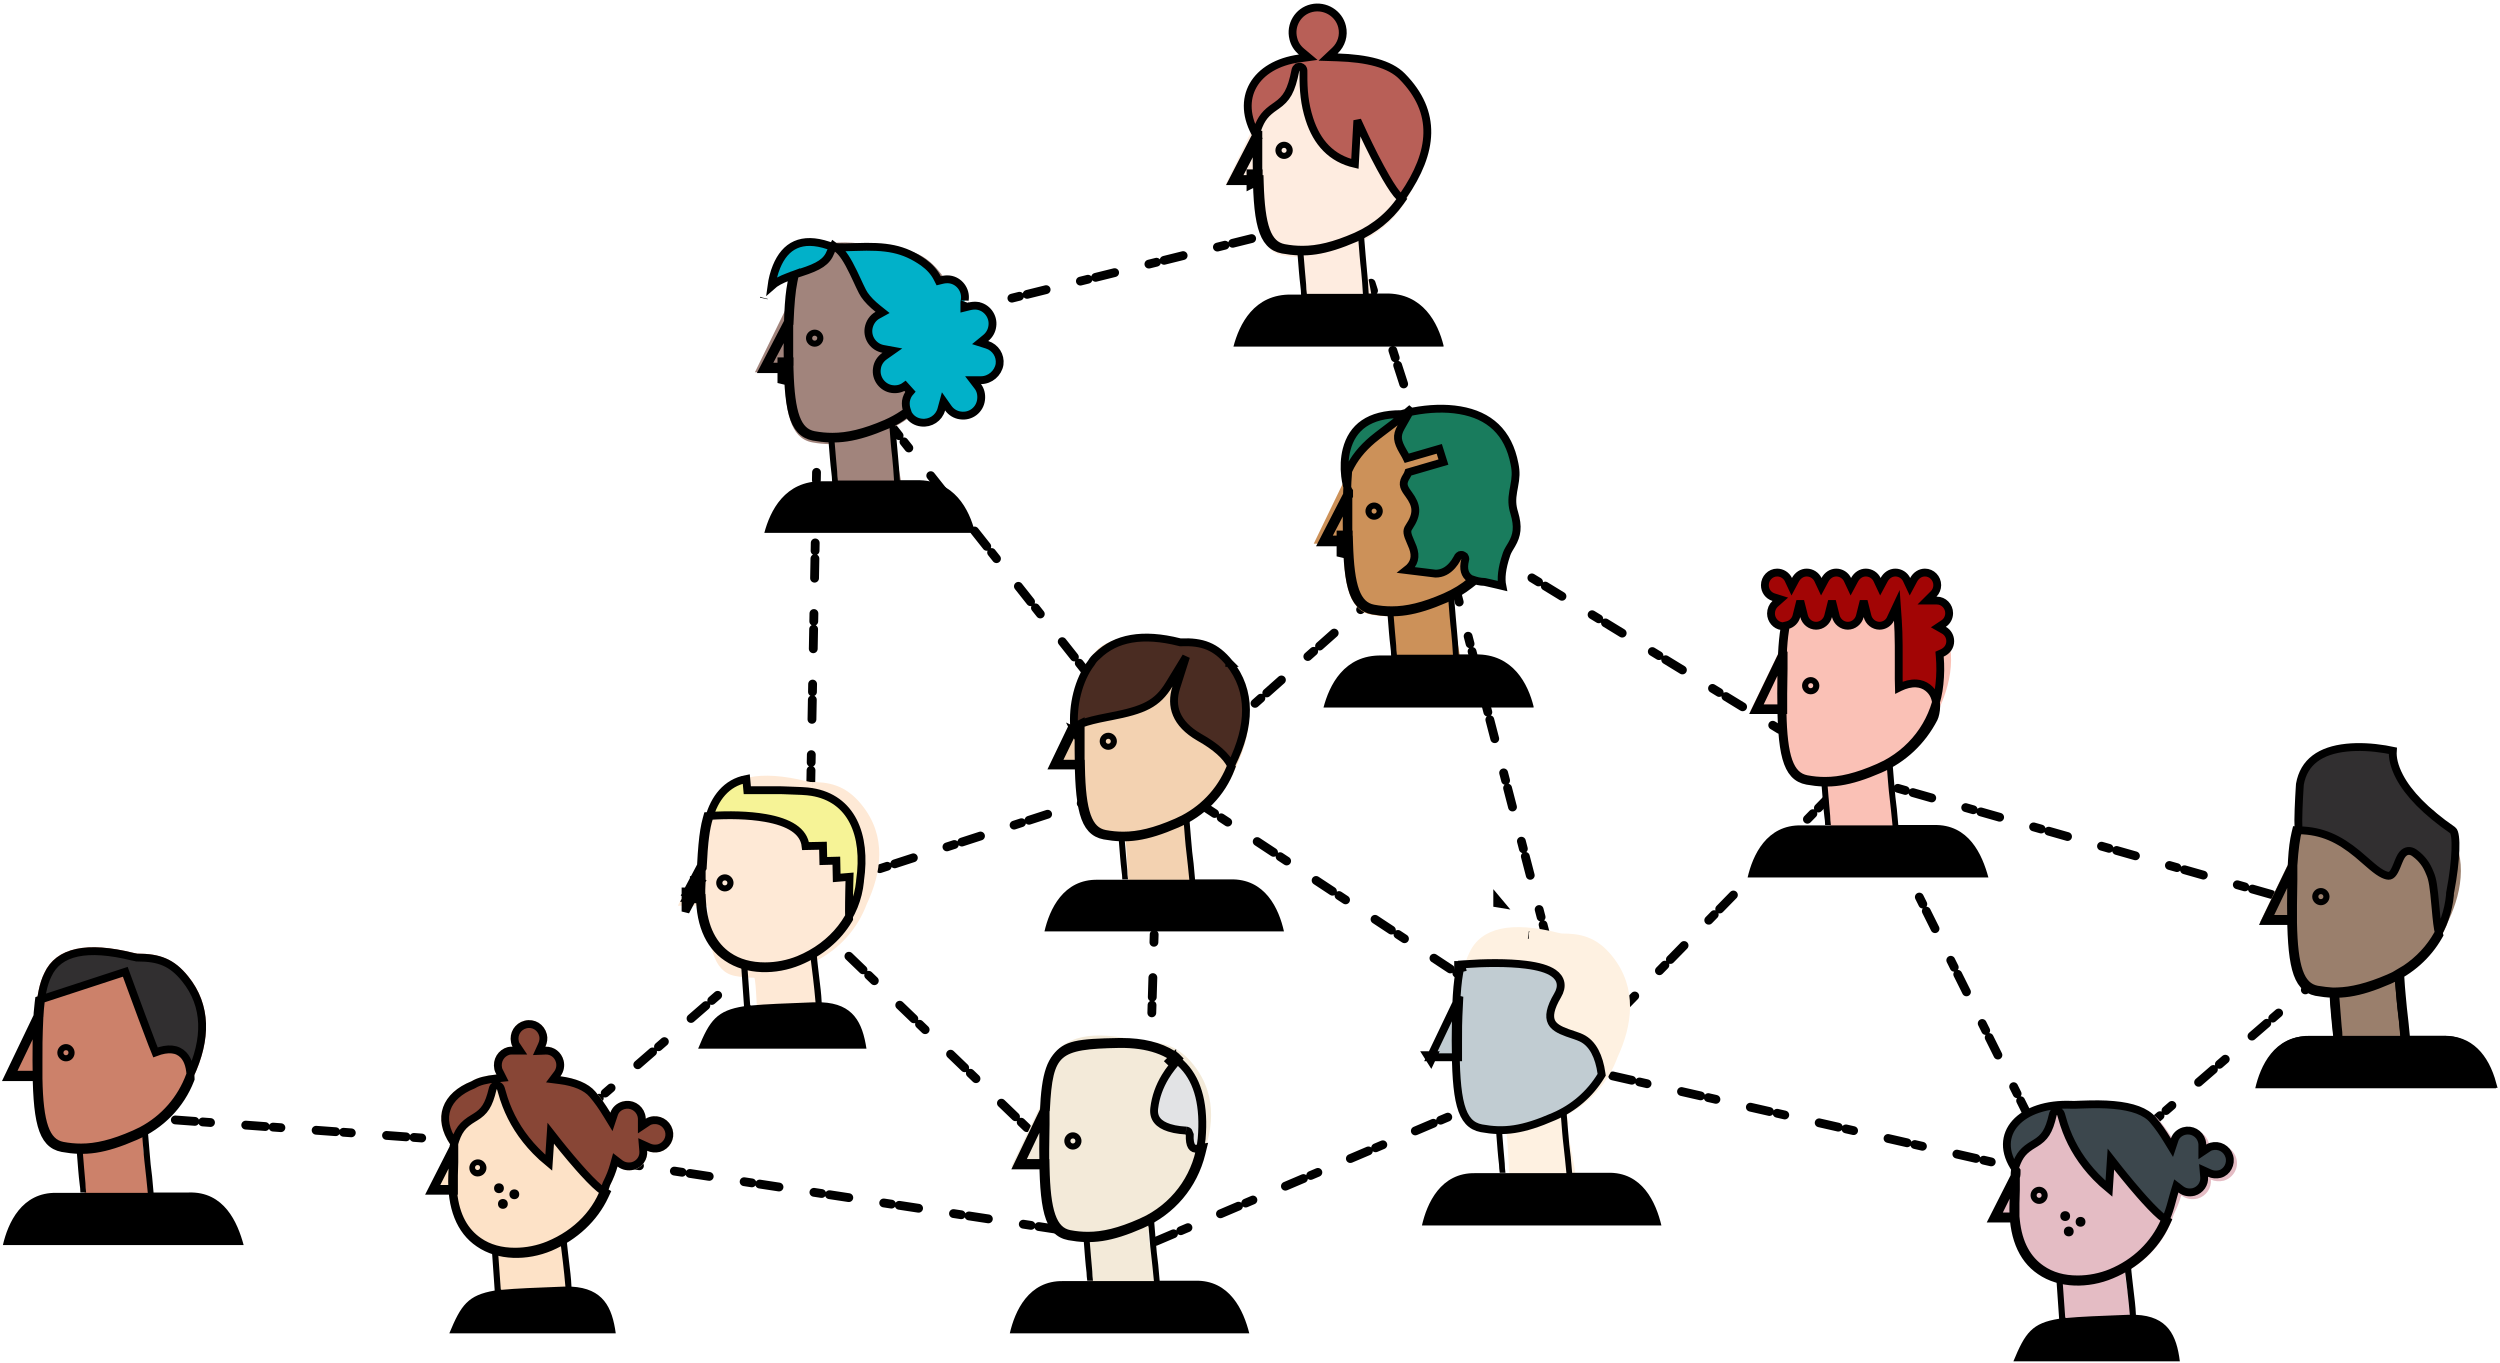 <?xml version="1.0" encoding="UTF-8"?>
<svg width="510px" height="278px" viewBox="0 0 510 278" version="1.1" xmlns="http://www.w3.org/2000/svg" xmlns:xlink="http://www.w3.org/1999/xlink">
    <!-- Generator: Sketch 52.5 (67469) - http://www.bohemiancoding.com/sketch -->
    <title>people</title>
    <desc>Created with Sketch.</desc>
    <g id="people" stroke="none" stroke-width="1" fill="none" fill-rule="evenodd">
        <g id="Group" transform="translate(25, 43)" stroke="#000000" stroke-dasharray="4,7.2,1.6,1.6" stroke-linecap="round" stroke-linejoin="bevel" stroke-width="1.8">
            <path d="M251.269,4.112 L270.833,64.692 L353.797,115.443 L460.516,145.759 L399.86,198.265 L294.952,174.43 L209.226,210.893 L139.834,144.031 L85.817,190.969 L0.61,184.724" id="edge-4"></path>
            <path d="M87.257,192.049 L208.552,210.511 L211.346,117.961 L269.24,66.563 L296.539,171.612 L215.803,118.343 L142.088,25.262 L139.991,138.914 L208.084,116.819" id="edge-3"></path>
            <path d="M142.604,27.468 L250.938,0.552" id="edge-2"></path>
            <path d="M295.628,173.34 L353.607,114.003 L396.077,199.377" id="edge-1"></path>
        </g>
        <g id="person-12" transform="translate(154, 48)">
            <path d="M37.548,7.314 C34.222,3.247 30.748,2.739 27.126,2.739 C26.904,2.666 26.609,2.666 26.387,2.594 C16.852,0.27 10.496,1.432 8.057,6.66 C7.096,8.548 6.504,11.235 6.283,15.084 L0,27.938 L6.061,27.938 C6.209,35.708 7.096,41.372 11.678,42.244 C12.861,42.461 14.117,42.607 15.596,42.607 C16.093,42.607 16.153,53.544 16.704,53.5 C18.821,53.328 26.65,56.373 30.009,52.773 C30.583,52.158 27.782,41.415 28.383,41.154 C28.9,40.936 27.865,39.339 28.383,39.121 C33.261,36.579 36.809,32.513 38.657,27.575 C41.613,21.329 42.87,13.777 37.548,7.314 Z" id="Path" fill="#A1847C"></path>
            <g id="lady-(2)" transform="translate(0.739, 0)" fill-rule="nonzero">
                <path d="M11.457,22.73 C10.496,22.73 9.683,21.931 9.683,20.987 C9.683,20.043 10.496,19.244 11.457,19.244 C12.417,19.244 13.23,20.043 13.23,20.987 C13.23,21.931 12.417,22.73 11.457,22.73 Z M11.457,20.479 C11.161,20.479 10.939,20.696 10.939,20.987 C10.939,21.277 11.161,21.495 11.457,21.495 C11.752,21.495 11.974,21.277 11.974,20.987 C12.048,20.769 11.752,20.479 11.457,20.479 Z" id="Shape" fill="#000000"></path>
                <path d="M44.126,60.492 C43.017,56.062 39.987,49.817 32.226,49.962 L28.826,49.962 C28.752,48.292 28.604,46.839 28.457,45.096 C28.309,43.281 28.087,41.175 27.865,38.198 C27.496,38.415 27.126,38.561 26.683,38.779 C26.904,41.538 27.052,43.571 27.274,45.314 C27.422,46.985 27.57,48.437 27.643,50.035 L24.761,50.035 L23.948,50.035 L21.435,50.035 L20.622,50.035 L16.187,50.035 C16.113,49.454 16.039,48.8 16.039,48.146 C15.891,46.331 15.67,44.225 15.448,41.248 C15.078,41.465 14.709,41.611 14.265,41.829 C14.487,44.588 14.635,46.621 14.857,48.364 C14.93,49.018 15.004,49.599 15.004,50.18 L13.083,50.18 C5.322,50.035 2.365,56.28 1.183,60.71 L44.126,60.71 L44.126,60.492 Z" id="Shape" fill="#000000"></path>
                <path d="M1.093,12.806 C1.088,12.82 1.083,12.834 1.08,12.848 C1.086,12.827 1.092,12.807 1.098,12.786 Z M2.634,10.371 C3.469,9.621 4.605,9.022 6.077,8.473 L7.428,7.97 L7.14,9.382 C6.735,11.374 6.501,13.933 6.343,17.824 L6.335,18.005 L1.696,26.795 L6.32,26.795 L6.343,27.572 C6.6,36.322 7.858,40.085 11.306,40.751 C12.569,40.984 13.761,41.101 15.078,41.101 C18.156,41.101 21.569,40.326 25.993,38.409 C27.269,37.851 28.41,37.223 29.561,36.445 L30.234,35.991 L30.678,36.67 C31.234,37.52 32.146,38.086 33.217,38.203 C35.055,38.444 36.811,37.294 37.293,35.519 L37.739,33.877 L38.719,35.268 C39.284,36.069 40.207,36.636 41.21,36.752 C43.285,37.052 45.158,35.617 45.401,33.528 C45.524,32.501 45.285,31.546 44.747,30.84 L43.765,29.555 L45.383,29.555 C47.223,29.555 48.872,28.153 49.172,26.326 C49.413,24.55 48.335,22.872 46.62,22.331 L45.21,21.885 L46.354,20.949 C47.1,20.338 47.574,19.5 47.696,18.545 C47.998,16.527 46.545,14.612 44.546,14.374 C44.095,14.318 43.536,14.367 42.986,14.502 L41.996,14.745 L41.996,13.725 C41.996,13.575 42.013,13.484 42.057,13.31 C42.068,13.266 42.07,13.26 42.07,13.289 L42.078,13.171 C42.38,11.153 40.928,9.238 38.939,9.001 C38.424,8.945 37.938,8.988 37.369,9.128 L36.753,9.279 L36.465,8.714 C35.86,7.525 34.91,6.459 33.621,5.525 L33.617,5.522 C29.56,2.702 26.111,2.15 19.765,2.393 C16.559,2.516 15.488,2.485 14.234,2.066 C8.773,0.248 5.453,2.07 3.669,6.405 C3.158,7.646 2.814,9.028 2.634,10.371 Z M4.67,25.706 L6.343,25.706 L6.343,26.506 C6.343,26.733 6.306,26.916 6.183,27.159 L4.67,30.132 L4.67,26.796 C4.67,26.216 4.67,26.048 4.67,25.706 Z M5.543,26.796 L5.47,26.796 L4.899,26.506 L5.543,26.506 L5.543,26.796 Z M4.899,26.506 L4.757,26.434 C4.756,26.434 4.743,26.497 4.743,26.506 L4.899,26.506 Z M5.543,26.796 L5.543,27.306 L0.972,27.306 L6.27,17.139 L6.27,20.406 C6.27,21.931 6.27,21.931 6.27,23.529 C6.27,24.346 6.27,24.346 6.27,25.163 C6.27,25.979 6.27,25.979 6.27,26.796 L5.543,26.796 Z M26.177,38.718 C19.694,41.492 15.87,41.918 11.236,41.09 C6.926,40.287 5.926,35.489 5.926,23.456 C5.926,15.729 6.203,11.451 6.988,8.508 L7.1,8.089 L7.512,7.954 C7.678,7.9 7.843,7.846 8.083,7.769 C8.351,7.683 8.485,7.64 8.618,7.596 C12.363,6.385 13.938,5.433 14.735,3.341 C14.744,3.322 14.748,3.313 14.764,3.265 C14.803,3.15 14.831,3.08 14.883,2.978 L15.313,2.132 L16.074,2.699 C17.149,3.5 18.137,5.071 19.364,7.603 C19.683,8.259 20.706,10.466 20.643,10.332 C21.076,11.252 21.361,11.799 21.579,12.114 C22.227,13.068 23.163,14.022 24.373,14.988 L25.308,15.734 L24.261,16.313 C23.313,16.837 22.633,17.848 22.447,19.003 C22.145,20.962 23.474,22.818 25.423,23.178 L27.299,23.523 L25.738,24.619 C24.839,25.25 24.267,26.155 24.148,27.205 C23.846,29.223 25.298,31.138 27.298,31.376 C28.268,31.495 29.174,31.265 29.904,30.727 L30.971,31.908 C30.487,32.444 30.184,33.098 30.065,33.849 C30.002,34.468 30.066,35.078 30.249,35.617 L30.423,36.131 L30.01,36.483 C28.931,37.402 27.681,38.109 26.177,38.718 Z" id="Shape" stroke="#000000" stroke-width="1.6" fill="#01B1C9"></path>
            </g>
        </g>
        <g id="person-11" transform="translate(268, 82)">
            <path d="M37.475,8.111 C34.156,4.008 30.689,3.495 27.074,3.495 C26.852,3.422 26.557,3.422 26.336,3.349 C16.82,1.005 10.475,2.177 8.041,7.451 C7.082,9.356 6.492,12.066 6.27,15.949 L0,28.915 L6.049,28.915 C6.197,36.754 7.082,42.468 11.656,43.347 C12.836,43.566 14.09,43.713 15.566,43.713 C16.062,43.713 16.122,54.746 16.672,54.701 C18.785,54.529 26.599,57.599 29.951,53.969 C30.524,53.348 27.729,42.51 28.328,42.248 C28.844,42.028 27.811,40.416 28.328,40.197 C33.197,37.633 36.738,33.53 38.582,28.549 C41.533,22.249 42.787,14.63 37.475,8.111 Z" id="Path" fill="#CC9159"></path>
            <g id="lady-(1)" transform="translate(0.738, 0)" fill-rule="nonzero">
                <path d="M40.177,22.65 C39.695,21.12 39.676,19.881 39.967,18.203 C40.006,17.977 40.017,17.915 40.122,17.366 C40.498,15.385 40.56,14.312 40.23,12.676 C38.982,6.11 35.025,2.706 29.106,1.689 C26.054,1.165 22.764,1.327 19.596,1.917 C18.962,2.035 18.387,2.162 17.881,2.288 C17.582,2.363 17.375,2.42 17.271,2.451 L17.159,2.485 L17.041,2.485 C10.571,2.485 7.127,5.176 5.967,9.721 C5.532,11.423 5.456,13.304 5.667,15.129 C5.824,16.485 6.152,17.72 6.35,18.022 L6.48,18.222 L6.48,18.46 C6.48,18.58 6.48,18.58 6.48,18.717 C6.48,18.854 6.48,18.854 6.48,18.973 L6.48,19.17 L1.837,28.063 L6.457,28.063 L6.48,28.84 C6.736,37.669 7.993,41.469 11.433,42.141 C12.693,42.376 13.883,42.494 15.197,42.494 C18.267,42.494 21.672,41.713 26.087,39.779 C28.097,38.892 29.848,37.82 31.348,36.533 L31.691,36.239 L32.12,36.381 C32.548,36.523 33,36.615 33.445,36.666 C33.71,36.697 33.908,36.707 34.008,36.707 L34.181,36.726 C34.342,36.761 34.623,36.824 34.985,36.905 C35.587,37.041 36.19,37.179 36.753,37.311 C36.882,37.341 36.882,37.341 37.01,37.372 C37.273,37.434 37.514,37.492 37.734,37.545 C37.421,36.02 37.624,33.929 38.55,31.21 C38.574,31.123 38.603,31.035 38.635,30.948 C38.745,30.648 38.892,30.356 39.107,29.986 C39.182,29.857 39.551,29.247 39.652,29.073 C40.745,27.184 41.015,25.489 40.177,22.65 Z M4.733,27.037 L6.407,27.037 L6.407,27.837 C6.407,28.064 6.37,28.247 6.247,28.49 L4.733,31.498 L4.733,28.13 C4.733,27.548 4.733,27.377 4.733,27.037 Z M5.607,28.13 L5.533,28.13 L4.951,27.837 L5.607,27.837 L5.607,28.13 Z M4.951,27.837 L4.818,27.77 C4.819,27.769 4.807,27.83 4.807,27.837 L4.951,27.837 Z M5.607,28.13 L5.607,28.637 L1.048,28.637 L6.333,18.386 L6.333,21.684 C6.333,23.222 6.333,23.222 6.333,24.834 C6.333,25.658 6.333,25.658 6.333,26.482 C6.333,27.306 6.333,27.306 6.333,28.13 L5.607,28.13 Z M26.205,40.148 C19.732,42.948 15.913,43.377 11.286,42.542 C6.984,41.732 5.987,36.898 5.987,24.76 C5.987,20.089 6.074,16.798 6.285,14.22 L6.296,14.079 L6.355,13.95 C7.478,11.511 9.095,9.54 11.274,7.683 C12.299,6.809 15.455,4.493 15.862,4.15 L19.27,1.278 L17.073,5.156 C16.086,6.899 16.285,8.031 17.481,10.089 C17.948,10.891 18.123,11.196 18.256,11.482 L24.873,9.563 L25.722,12.26 L18.576,14.343 C18.492,14.603 18.394,14.813 18.231,15.082 C17.323,16.503 17.439,17.19 18.443,18.575 C18.49,18.64 18.538,18.705 18.636,18.839 C20.315,21.136 20.543,22.774 18.662,25.576 C18.177,26.29 18.284,26.911 19.029,28.584 C19.269,29.122 19.375,29.372 19.49,29.689 C20.159,31.538 19.848,33.023 18.201,34.296 L24.123,35.022 C25.468,35.022 26.58,34.417 27.505,33.375 C27.884,32.948 28.19,32.495 28.452,32.022 C28.516,31.908 28.653,31.644 28.654,31.643 C28.675,31.604 28.675,31.604 28.732,31.519 C28.772,31.448 28.772,31.448 29.094,31.243 C29.532,31.153 29.532,31.153 29.996,31.478 C30.168,31.783 30.168,31.783 30.179,31.92 C30.193,32.078 30.197,32.06 30.138,32.276 C29.691,34.105 30.101,35.283 31.078,35.975 L31.952,36.596 L31.108,37.257 C29.575,38.46 27.963,39.421 26.205,40.148 Z" id="Shape" stroke="#000000" stroke-width="1.6" fill="#197C5D"></path>
                <path d="M11.582,24.028 C10.623,24.028 9.811,23.222 9.811,22.27 C9.811,21.317 10.623,20.512 11.582,20.512 C12.541,20.512 13.352,21.317 13.352,22.27 C13.352,23.222 12.541,24.028 11.582,24.028 Z M11.582,21.757 C11.287,21.757 11.066,21.977 11.066,22.27 C11.066,22.563 11.287,22.783 11.582,22.783 C11.877,22.783 12.098,22.563 12.098,22.27 C12.098,22.05 11.877,21.757 11.582,21.757 Z" id="Shape" fill="#000000"></path>
                <path d="M44.115,62.121 C43.008,57.652 39.984,51.352 32.238,51.499 L28.844,51.499 C28.77,49.814 28.623,48.349 28.475,46.591 C28.328,44.759 28.107,42.635 27.885,39.631 C27.516,39.851 27.148,39.998 26.705,40.217 C26.926,43.001 27.074,45.052 27.295,46.81 C27.443,48.495 27.59,49.96 27.664,51.572 L24.787,51.572 L23.975,51.572 L21.393,51.572 L20.656,51.572 L16.23,51.572 C16.156,50.986 16.082,50.327 16.082,49.667 C15.934,47.836 15.713,45.712 15.492,42.708 C15.123,42.928 14.754,43.074 14.311,43.294 C14.533,46.078 14.68,48.129 14.902,49.887 C14.975,50.547 15.049,51.133 15.049,51.719 L13.131,51.719 C5.385,51.572 2.434,57.872 1.254,62.341 L44.115,62.341 L44.115,62.121 Z" id="Shape" fill="#000000"></path>
            </g>
        </g>
        <g id="person-10" transform="translate(250, 0)">
            <path d="M37.475,16.887 C34.156,12.788 30.689,12.276 27.074,12.276 C26.852,12.203 26.557,12.203 26.336,12.13 C16.82,9.787 10.475,10.959 8.041,16.229 C7.082,18.132 6.492,20.84 6.27,24.719 L0,37.675 L6.049,37.675 C6.197,45.507 7.082,51.216 11.656,52.095 C12.836,52.314 14.09,52.461 15.566,52.461 C16.062,52.461 16.122,63.485 16.672,63.44 C18.785,63.267 26.599,66.336 29.951,62.708 C30.524,62.088 27.729,51.259 28.328,50.997 C28.844,50.777 27.811,49.167 28.328,48.947 C33.197,46.385 36.738,42.286 38.582,37.309 C41.533,31.014 42.787,23.402 37.475,16.887 Z" id="Path" fill="#FEECE0"></path>
            <g id="lady" transform="translate(0.738, 0)" fill-rule="nonzero">
                <path d="M35.282,15.566 C32.784,13.03 28.173,11.903 22.105,11.706 L20.183,11.643 L21.582,10.324 C22.903,9.079 23.482,7.233 23.049,5.453 C22.414,2.743 19.604,1.023 16.852,1.658 C14.102,2.293 12.397,5.085 13.098,7.867 C13.347,8.918 13.903,9.8 14.752,10.513 L16.137,11.675 L14.345,11.919 C5.372,13.136 1.026,20.024 5.703,27.843 L5.932,28.226 L1.613,36.53 L6.236,36.53 L6.259,37.307 C6.515,46.128 7.772,49.925 11.212,50.597 C12.472,50.831 13.662,50.949 14.975,50.949 C18.046,50.949 21.451,50.168 25.863,48.237 C29.982,46.405 33.33,43.519 35.562,39.878 C41.664,30.998 42.544,22.949 35.282,15.566 Z M6.036,36.094 C6.049,36.167 6.056,36.225 6.056,36.305 C6.056,36.66 5.873,36.993 5.519,37.168 L4.364,37.741 L4.364,36.452 C4.364,35.977 4.364,35.639 4.364,35.359 L6.038,35.359 L6.038,36.159 C6.038,36.121 6.034,36.085 6.033,36.074 Z M5.238,36.452 L5.164,36.452 L5.019,36.159 L5.238,36.159 L5.238,36.452 Z M5.019,36.159 L4.808,35.735 C4.634,35.821 4.517,35.985 4.474,36.159 L5.019,36.159 Z M4.474,36.159 C4.462,36.207 4.456,36.256 4.456,36.305 C4.456,36.343 4.458,36.36 4.46,36.369 C4.45,36.328 4.438,36.246 4.438,36.159 L4.474,36.159 Z M5.238,36.452 L5.238,36.959 L0.679,36.959 L5.964,26.715 L5.964,30.01 C5.964,31.547 5.964,31.547 5.964,33.158 C5.964,34.805 5.964,34.805 5.964,36.452 L5.238,36.452 Z M25.663,33.438 L26.159,24.566 L27.505,27.479 C27.552,27.582 27.643,27.777 27.773,28.05 C27.989,28.507 28.233,29.016 28.501,29.564 C29.266,31.131 30.063,32.697 30.852,34.156 C31.239,34.874 31.616,35.548 31.979,36.172 C33.124,38.143 34.092,39.546 34.776,40.186 L35.287,40.664 L34.881,41.234 C32.637,44.382 29.56,46.875 25.85,48.528 L25.842,48.531 C19.365,51.331 15.546,51.76 10.918,50.925 C6.615,50.116 5.618,45.285 5.618,33.158 C5.618,29.67 5.63,28.3 5.692,26.686 L5.697,26.563 L5.738,26.448 C6.588,24.06 7.468,23.063 9.409,21.722 C9.536,21.634 9.594,21.594 9.662,21.547 C11.73,20.104 12.685,18.612 13.538,14.289 C13.556,14.222 13.556,14.222 13.584,14.14 C13.599,14.044 13.599,14.044 13.963,13.689 C14.593,13.558 14.593,13.558 14.985,13.896 C15.115,14.113 15.115,14.113 15.137,14.209 C15.162,14.338 15.162,14.338 15.166,14.408 C15.174,14.522 15.173,14.568 15.169,15.074 C15.138,18.406 15.397,21.241 16.372,24.275 C17.92,29.093 20.878,32.335 25.663,33.438 Z" id="Shape" stroke="#000000" stroke-width="1.6" fill="#B85F57"></path>
                <path d="M11.213,32.426 C10.254,32.426 9.443,31.621 9.443,30.669 C9.443,29.718 10.254,28.912 11.213,28.912 C12.172,28.912 12.984,29.718 12.984,30.669 C12.984,31.621 12.172,32.426 11.213,32.426 Z M11.213,30.157 C10.918,30.157 10.697,30.376 10.697,30.669 C10.697,30.962 10.918,31.181 11.213,31.181 C11.508,31.181 11.73,30.962 11.73,30.669 C11.73,30.376 11.508,30.157 11.213,30.157 Z" id="Shape" fill="#000000"></path>
                <path d="M43.746,70.488 C42.639,66.023 39.615,59.728 31.869,59.874 L28.475,59.874 C28.402,58.191 28.254,56.727 28.107,54.97 C27.959,53.14 27.738,51.018 27.516,48.016 C27.148,48.236 26.779,48.382 26.336,48.602 C26.557,51.384 26.705,53.433 26.926,55.19 C27.074,56.873 27.221,58.337 27.295,59.947 L24.418,59.947 L23.607,59.947 L21.098,59.947 L20.287,59.947 L15.861,59.947 C15.787,59.362 15.713,58.703 15.713,58.044 C15.566,56.214 15.344,54.092 15.123,51.091 C14.754,51.31 14.385,51.457 13.943,51.676 C14.164,54.458 14.311,56.507 14.533,58.264 C14.607,58.923 14.68,59.508 14.68,60.094 L12.762,60.094 C5.016,59.947 2.066,66.242 0.885,70.707 L43.746,70.707 L43.746,70.488 Z" id="Shape" fill="#000000"></path>
            </g>
        </g>
        <g id="person-9" transform="translate(406, 224)">
            <path d="M50.199,12.259 C49.616,10.289 47.576,9.122 45.536,9.705 C45.244,9.778 44.953,9.924 44.734,10.07 C44.734,9.778 44.661,9.414 44.589,9.122 C44.006,7.151 41.966,5.984 39.926,6.568 C38.76,6.932 37.886,7.735 37.521,8.83 C36.72,7.516 35.773,6.057 34.461,4.524 C32.931,2.7 30.163,1.751 27.321,1.386 C27.977,0.511 14.134,0.73 14.28,1.022 C12.167,1.241 10.491,1.605 9.18,2.408 C3.716,4.597 0.874,9.486 4.881,15.397 C4.881,15.616 4.881,15.908 4.809,16.127 L0.219,25.249 L4.663,25.249 C5.246,31.159 7.869,34.224 10.2,35.83 C11.541,36.766 12.351,36.872 13.843,37.216 C15.026,37.489 13.294,47.432 14.487,47.432 C17.11,47.432 27.176,48.235 29.143,47.432 C30.04,47.062 26.892,35.921 27.711,35.465 C32.541,32.775 35.953,28.646 37.449,23.716 C38.104,22.403 38.614,21.162 38.979,19.849 C39.926,20.578 41.091,20.797 42.33,20.505 C44.079,19.995 45.171,18.389 45.026,16.638 C45.827,17.003 46.701,17.076 47.649,16.857 C49.616,16.273 50.781,14.23 50.199,12.259 Z" id="Path" fill="#E4BCC4"></path>
            <g id="girl-(1)" fill-rule="nonzero">
                <path d="M9.981,21.6 C9.034,21.6 8.233,20.797 8.233,19.849 C8.233,18.9 9.034,18.097 9.981,18.097 C10.929,18.097 11.73,18.9 11.73,19.849 C11.73,20.797 10.929,21.6 9.981,21.6 Z M9.981,19.338 C9.69,19.338 9.471,19.557 9.471,19.849 C9.471,20.141 9.69,20.359 9.981,20.359 C10.273,20.359 10.491,20.141 10.491,19.849 C10.491,19.557 10.273,19.338 9.981,19.338 Z" id="Shape" fill="#000000"></path>
                <g id="Group">
                    <ellipse id="Oval" fill="#000000" cx="16.029" cy="27.219" rx="1" ry="1"></ellipse>
                    <ellipse id="Oval" fill="#000000" cx="15.3" cy="24.081" rx="1" ry="1"></ellipse>
                    <ellipse id="Oval" fill="#000000" cx="18.433" cy="25.249" rx="1" ry="1"></ellipse>
                    <path d="M1.289,24.157 L5.169,24.157 L5.24,24.878 C5.722,29.762 7.625,32.944 10.439,34.882 C12.516,36.331 15.015,37 17.85,37 C20.191,37 22.562,36.511 24.613,35.674 C29.64,33.604 33.478,29.87 35.55,25.146 L35.611,25.009 L35.705,24.914 C36.105,24.148 36.433,23.262 36.772,22.105 C36.854,21.825 36.935,21.533 37.034,21.17 C37.078,21.008 37.246,20.386 37.286,20.239 C37.42,19.743 37.524,19.377 37.631,19.03 L37.97,17.927 L38.884,18.631 C39.629,19.205 40.545,19.383 41.523,19.154 C42.896,18.753 43.761,17.504 43.646,16.12 L43.532,14.761 L44.774,15.326 C45.411,15.616 46.106,15.674 46.857,15.501 C48.323,15.105 49.229,13.436 48.776,11.903 C48.311,10.331 46.696,9.434 45.074,9.898 C44.9,9.941 44.693,10.038 44.523,10.152 L43.279,10.983 L43.279,9.486 C43.279,9.311 43.233,9.038 43.166,8.765 C42.701,7.193 41.086,6.296 39.509,6.747 C38.57,7.041 37.902,7.666 37.625,8.499 L37.081,10.134 L36.183,8.663 C35.16,6.986 34.298,5.746 33.193,4.454 C31.749,2.731 28.994,1.765 25.194,1.419 C23.181,1.236 21.263,1.234 18.505,1.339 C18.43,1.342 17.59,1.375 17.34,1.384 C17.231,1.384 17.231,1.384 17.121,1.384 C17.012,1.384 17.012,1.384 16.903,1.384 C16.866,1.384 16.866,1.384 16.83,1.384 C16.757,1.384 16.757,1.384 16.649,1.383 C6.321,0.927 0.098,7.317 5.245,14.646 L5.39,14.853 L5.39,15.105 C5.39,15.297 5.388,15.397 5.379,15.527 C5.364,15.732 5.334,15.914 5.276,16.088 L5.234,16.19 L1.289,24.157 Z M0.592,24.589 L5.244,15.404 L5.244,18.754 C5.244,19.132 5.236,19.413 5.207,20.109 C5.181,20.757 5.171,21.071 5.171,21.454 C5.171,22.658 5.171,22.658 5.171,23.789 L5.171,24.589 L0.592,24.589 Z M24.715,36.057 C19.975,38.051 14.209,38.05 10.19,35.252 C6.371,32.677 4.51,27.896 4.738,21.497 C4.807,19.615 4.88,17.861 4.956,16.2 C4.956,15.613 4.994,15.156 5.106,14.141 L5.106,14.142 L5.145,13.969 C5.972,11.574 6.881,10.615 8.89,9.411 C9.04,9.321 9.108,9.28 9.188,9.231 C11.091,8.074 11.986,6.846 12.769,3.411 C12.784,3.336 12.803,3.269 12.828,3.202 C12.891,3.037 12.977,2.9 13.162,2.778 C13.51,2.55 13.913,2.626 14.171,2.865 C14.271,2.957 14.329,3.047 14.381,3.153 C14.452,3.3 14.491,3.429 14.622,3.895 C14.945,5.045 15.154,5.713 15.532,6.698 C16.778,9.938 18.697,13.098 21.582,16.077 C22.395,16.916 23.273,17.726 24.219,18.504 L24.622,12.453 L25.912,14.102 C25.978,14.187 26.105,14.348 26.285,14.574 C26.586,14.952 26.924,15.373 27.293,15.827 C28.347,17.123 29.432,18.419 30.489,19.626 C30.826,20.011 31.155,20.382 31.476,20.736 C33.233,22.679 34.652,24.057 35.558,24.654 L36.134,25.034 L35.842,25.659 C33.684,30.292 29.776,33.969 24.715,36.057 Z" id="Shape" stroke="#000000" stroke-width="1.6" fill="#3C474D"></path>
                </g>
                <path d="M29.726,44.222 C29.653,42.397 29.434,40.865 29.216,38.968 C29.07,37.581 28.851,36.049 28.706,34.078 C28.341,34.37 27.904,34.589 27.467,34.881 C27.467,34.954 27.467,34.954 27.467,35.027 C27.467,35.1 27.831,37.946 27.977,39.186 C28.196,41.011 28.341,42.543 28.487,44.222 C28.341,44.222 28.196,44.222 28.05,44.222 C22.44,44.441 18.433,44.586 15.446,44.878 C15.373,44.805 15.3,44.805 15.3,44.732 L14.79,37.581 C14.79,37.289 14.79,37.07 14.717,36.851 C14.28,36.778 13.916,36.705 13.479,36.632 L14.061,45.024 C8.524,45.9 7.14,47.87 4.736,53.708 L38.687,53.708 C38.031,48.381 36.21,44.514 29.726,44.222 Z" id="Shape" fill="#000000"></path>
            </g>
        </g>
        <g id="person-8" transform="translate(206, 211)">
            <path d="M37.445,6.173 C34.154,2.058 30.716,1.543 27.133,1.543 C26.913,1.47 26.621,1.47 26.401,1.396 C16.967,-0.955 10.678,0.22 8.264,5.512 C7.313,7.423 6.728,10.142 6.509,14.037 L0.293,27.046 L6.29,27.046 C6.436,34.91 7.313,40.642 11.848,41.524 C13.018,41.745 14.261,41.892 15.724,41.892 C16.216,41.892 16.275,52.961 16.821,52.916 C18.916,52.742 26.662,55.823 29.985,52.181 C30.553,51.558 27.782,40.685 28.376,40.422 C28.888,40.201 27.864,38.584 28.376,38.364 C33.203,35.792 36.713,31.676 38.542,26.678 C41.467,20.358 42.71,12.714 37.445,6.173 Z" id="Path" fill="#F3EAD9"></path>
            <path d="M12.872,23.518 C11.921,23.518 11.116,22.71 11.116,21.754 C11.116,20.799 11.921,19.99 12.872,19.99 C13.822,19.99 14.627,20.799 14.627,21.754 C14.627,22.71 13.822,23.518 12.872,23.518 Z M12.872,21.24 C12.579,21.24 12.36,21.46 12.36,21.754 C12.36,22.048 12.579,22.269 12.872,22.269 C13.164,22.269 13.384,22.048 13.384,21.754 C13.384,21.46 13.164,21.24 12.872,21.24 Z" id="Shape" fill="#000000" fill-rule="nonzero"></path>
            <g id="Group" transform="translate(0, 37.482)" fill="#000000" fill-rule="nonzero">
                <path d="M15.797,12.788 L16.967,12.788 C16.894,12.2 16.821,11.539 16.821,10.877 C16.675,9.04 16.455,6.908 16.236,3.895 C15.87,4.116 15.504,4.263 15.066,4.483 C15.285,7.276 15.431,9.334 15.651,11.098 C15.651,11.612 15.724,12.2 15.797,12.788 Z" id="Shape"></path>
                <path d="M37.737,12.788 L34.593,12.788 L30.57,12.788 C30.351,10.069 30.204,8.672 29.985,7.055 C29.839,5.218 29.619,3.087 29.4,0.073 C29.034,0.294 28.669,0.441 28.23,0.661 C28.449,3.454 28.596,5.512 28.815,7.276 C28.961,8.672 29.254,11.098 29.4,12.861 L29.034,12.861 C28.888,12.861 28.669,12.861 28.522,12.861 L25.378,12.861 L21.867,12.861 L20.112,12.861 C19.966,12.861 19.746,12.861 19.6,12.861 L12.652,12.861 L10.897,12.861 C3.803,12.714 1.024,19.035 -1.42108547e-14,23.518 L48.854,23.518 C47.684,18.888 44.904,12.567 37.737,12.788 Z" id="Shape"></path>
            </g>
            <path d="M2.217,26.246 L7.294,26.246 L7.309,27.031 C7.477,36.096 8.74,40.062 12.215,40.738 C13.464,40.973 14.642,41.092 15.943,41.092 C18.985,41.092 22.359,40.308 26.743,38.364 C26.937,38.281 27.099,38.202 27.468,38.016 C27.867,37.816 28.046,37.729 28.217,37.659 C34.417,34.331 38.43,28.32 39.134,21.318 C39.708,14.687 38.479,9.728 35.47,6.498 L35.469,6.497 C32.631,3.437 28.233,1.905 22.321,1.976 C9.529,2.211 7.97,3.424 7.381,15.253 L7.373,15.413 L2.217,26.246 Z M1.583,26.743 L7.309,14.774 L7.309,18.3 C7.309,18.943 7.302,19.377 7.272,20.752 C7.246,21.972 7.236,22.648 7.236,23.445 C7.236,24.731 7.236,24.731 7.236,25.943 L7.236,26.743 L1.583,26.743 Z M33.13,5.289 L33.13,4.924 L32.563,5.488 C32.668,5.594 32.75,5.646 32.872,5.708 C32.849,5.694 32.819,5.673 32.782,5.635 L33.13,5.289 Z M32.872,5.708 C32.875,5.71 32.878,5.711 32.88,5.712 C32.877,5.711 32.873,5.708 32.868,5.706 Z M33.293,4.124 L33.462,4.124 L33.697,4.36 C33.659,4.321 33.628,4.3 33.609,4.289 C33.736,4.353 33.815,4.405 33.916,4.507 L34.403,4.996 L33.99,5.55 C33.907,5.661 33.287,6.415 33.063,6.701 C32.567,7.335 32.119,7.975 31.695,8.68 C30.529,10.619 29.74,12.737 29.463,15.088 C29.219,17.135 30.33,18.365 32.514,19.066 C33.197,19.285 33.934,19.432 34.702,19.522 C35.143,19.574 36.027,19.636 35.968,19.629 C36.007,19.633 36.007,19.633 36.081,19.648 C36.135,19.661 36.135,19.661 36.251,19.707 C36.461,19.785 36.461,19.785 36.708,20.465 C36.609,22.811 37.276,23.47 38.19,23.317 L39.39,23.116 L39.099,24.297 C37.499,30.806 33.074,36.065 26.871,38.802 L26.869,38.803 C20.445,41.615 16.655,42.047 12.064,41.208 C7.793,40.394 6.806,35.55 6.806,23.371 C6.806,11.901 7.367,7.353 9.442,4.681 C11.442,2.107 13.694,1.698 22.306,1.552 C22.425,1.552 22.425,1.552 22.562,1.552 C22.699,1.552 22.699,1.552 22.818,1.552 C27.07,1.552 30.599,2.416 33.293,4.124 Z" id="Shape" stroke="#000000" stroke-width="1.6" fill="#E2E3E5" fill-rule="nonzero"></path>
        </g>
        <g id="person-7" transform="translate(290, 183)">
            <path d="M38.907,12.075 C35.616,7.952 32.179,7.436 28.596,7.436 C28.376,7.363 28.084,7.363 27.864,7.289 C18.43,4.933 12.14,6.111 9.727,11.412 C8.776,13.326 8.191,16.051 7.972,19.953 L1.755,32.985 L7.752,32.985 C7.899,40.863 8.776,46.605 13.31,47.489 C14.481,47.71 15.724,47.857 17.187,47.857 C17.679,47.857 17.738,58.946 18.284,58.901 C20.378,58.728 28.125,61.814 31.448,58.165 C32.016,57.541 29.245,46.649 29.839,46.385 C30.351,46.164 29.327,44.544 29.839,44.323 C34.666,41.746 38.176,37.623 40.004,32.616 C42.93,26.285 44.173,18.627 38.907,12.075 Z" id="Path" fill="#FEF1E1"></path>
            <path d="M13.018,29.451 C12.067,29.451 11.263,28.641 11.263,27.684 C11.263,26.726 12.067,25.916 13.018,25.916 C13.969,25.916 14.773,26.726 14.773,27.684 C14.773,28.641 13.969,29.451 13.018,29.451 Z M13.018,27.168 C12.725,27.168 12.506,27.389 12.506,27.684 C12.506,27.978 12.725,28.199 13.018,28.199 C13.31,28.199 13.53,27.978 13.53,27.684 C13.53,27.389 13.31,27.168 13.018,27.168 Z" id="Shape" fill="#000000" fill-rule="nonzero"></path>
            <g id="Group" transform="translate(0, 43.44)" fill="#000000" fill-rule="nonzero">
                <path d="M15.943,12.811 L17.113,12.811 C17.04,12.222 16.967,11.559 16.967,10.897 C16.821,9.056 16.601,6.921 16.382,3.902 C16.016,4.123 15.651,4.27 15.212,4.491 C15.431,7.289 15.578,9.351 15.797,11.118 C15.797,11.633 15.87,12.222 15.943,12.811 Z" id="Shape"></path>
                <path d="M37.957,12.811 L34.812,12.811 L30.716,12.811 C30.497,10.087 30.351,8.688 30.131,7.068 C29.985,5.227 29.766,3.092 29.546,0.074 C29.181,0.295 28.815,0.442 28.376,0.663 C28.596,3.46 28.742,5.522 28.961,7.289 C29.107,8.688 29.4,11.118 29.546,12.885 L29.181,12.885 C29.034,12.885 28.815,12.885 28.669,12.885 L25.524,12.885 L22.013,12.885 L20.258,12.885 C20.112,12.885 19.893,12.885 19.746,12.885 L12.799,12.885 L10.97,12.885 C3.876,12.737 1.097,19.069 0.073,23.56 L48.927,23.56 C47.83,18.922 45.051,12.59 37.957,12.811 Z" id="Shape"></path>
            </g>
            <path d="M2.436,32.258 L1.17,32.258 L1.893,33.402 L2.436,32.258 Z M8.11,13.852 L7.46,13.852 L7.46,14.652 L8.237,14.464 C8.222,14.398 8.192,14.266 8.153,14.075 C8.139,14.002 8.124,13.928 8.11,13.852 Z M15.436,1.273 C15.65,1.302 15.87,1.336 16.095,1.376 L15.436,0.589 L15.436,1.273 Z M21.855,7.721 L21.867,7.721 L21.842,7.72 C21.846,7.721 21.85,7.721 21.855,7.721 Z M7.455,29.377 C7.455,30.665 7.455,30.665 7.455,31.88 L7.455,32.68 L1.803,32.68 L7.715,20.301 L7.527,24.261 C7.467,25.543 7.455,26.629 7.455,29.377 Z M27.012,44.763 C20.591,47.579 16.801,48.011 12.21,47.17 C7.939,46.355 6.952,41.504 6.952,29.303 C6.952,21.677 7.214,17.323 7.924,14.32 L8.059,13.75 L8.644,13.707 C12.9,13.392 17.56,13.344 21.244,13.803 C23.786,14.119 25.71,14.661 26.921,15.504 C28.504,16.606 28.843,18.228 27.748,20.066 C26.227,22.634 25.931,24.377 26.528,25.536 C26.992,26.439 27.986,27.064 29.749,27.696 C30.095,27.82 31.292,28.221 31.304,28.225 C31.847,28.412 32.241,28.562 32.595,28.728 C34.981,29.858 36.224,32.604 36.701,35.965 L36.741,36.25 L36.591,36.495 C34.343,40.162 31.042,43.034 27.012,44.763 Z" id="Shape" stroke="#000000" stroke-width="1.6" fill="#C1CCD2" fill-rule="nonzero"></path>
        </g>
        <g id="person-6" transform="translate(213, 129)">
            <path d="M38.176,6.826 C34.885,2.76 31.448,2.251 27.864,2.251 C27.645,2.179 27.352,2.179 27.133,2.106 C17.699,-0.218 11.409,0.944 8.996,6.173 C8.045,8.061 7.46,10.748 7.24,14.596 L1.024,27.45 L7.021,27.45 C7.167,35.22 8.045,40.885 12.579,41.756 C13.749,41.974 14.993,42.119 16.455,42.119 C16.948,42.119 17.007,53.057 17.552,53.012 C19.647,52.841 27.393,55.885 30.716,52.286 C31.285,51.67 28.513,40.927 29.107,40.667 C29.619,40.449 28.596,38.851 29.107,38.633 C33.934,36.092 37.445,32.025 39.273,27.087 C42.199,20.842 43.442,13.289 38.176,6.826 Z" id="Path" fill="#F3D2B1"></path>
            <path d="M13.091,23.964 C12.14,23.964 11.336,23.165 11.336,22.221 C11.336,21.277 12.14,20.479 13.091,20.479 C14.042,20.479 14.846,21.277 14.846,22.221 C14.846,23.165 14.042,23.964 13.091,23.964 Z M13.091,21.713 C12.799,21.713 12.579,21.931 12.579,22.221 C12.579,22.512 12.799,22.73 13.091,22.73 C13.384,22.73 13.603,22.512 13.603,22.221 C13.603,21.931 13.384,21.713 13.091,21.713 Z" id="Shape" fill="#000000" fill-rule="nonzero"></path>
            <g id="Group" transform="translate(0, 37.762)" fill="#000000" fill-rule="nonzero">
                <path d="M15.943,12.636 L17.113,12.636 C17.04,12.055 16.967,11.401 16.967,10.748 C16.821,8.932 16.601,6.826 16.382,3.849 C16.016,4.067 15.651,4.212 15.212,4.43 C15.431,7.189 15.578,9.223 15.797,10.965 C15.87,11.474 15.943,12.055 15.943,12.636 Z" id="Shape"></path>
                <path d="M37.957,12.636 L34.812,12.636 L30.79,12.636 C30.57,9.949 30.424,8.569 30.204,6.971 C30.058,5.156 29.839,3.05 29.619,0.073 C29.254,0.29 28.888,0.436 28.449,0.654 C28.669,3.413 28.815,5.446 29.034,7.189 C29.181,8.569 29.473,10.965 29.619,12.708 L29.254,12.708 C29.107,12.708 28.888,12.708 28.742,12.708 L25.597,12.708 L22.087,12.708 L20.331,12.708 C20.185,12.708 19.966,12.708 19.819,12.708 L12.872,12.708 L10.97,12.708 C3.876,12.563 1.097,18.808 0.073,23.238 L48.927,23.238 C47.903,18.663 45.124,12.418 37.957,12.636 Z" id="Shape"></path>
            </g>
            <path d="M37.773,6.24 C35.012,2.843 32.258,1.861 27.896,2.034 L27.78,2.039 L27.667,2.01 C20.056,0.072 14.577,1.181 10.904,4.749 C10.343,5.225 9.962,5.647 9.694,6.128 L9.631,6.223 C6.952,9.729 5.784,14.932 6.136,19.399 L6.153,19.616 L2.667,26.795 L7.513,26.795 L7.528,27.58 C7.697,36.535 8.957,40.447 12.433,41.115 C13.682,41.347 14.861,41.464 16.163,41.464 C19.206,41.464 22.581,40.69 26.966,38.769 C27.073,38.723 27.187,38.671 27.318,38.608 C27.42,38.56 27.503,38.519 27.691,38.425 C28.089,38.227 28.269,38.141 28.442,38.071 C33.046,35.646 36.451,31.759 38.263,26.879 C42.104,19.078 42.368,11.959 37.773,6.24 Z M37.773,6.24 C37.773,6.239 37.772,6.239 37.772,6.238 L37.775,6.241 C37.774,6.241 37.774,6.24 37.773,6.24 Z M6.819,20.71 L6.936,20.464 L6.935,20.46 L6.216,20.115 L6.572,20.832 L6.819,20.71 Z M1.946,27.161 L5.614,19.521 L5.861,19.399 C5.97,19.344 5.97,19.344 6.08,19.29 C6.19,19.236 6.19,19.236 6.299,19.181 L7.455,18.607 L7.455,19.898 C7.455,21.786 7.455,21.786 7.455,23.892 C7.455,25.163 7.455,25.163 7.455,26.361 L7.455,27.161 L1.946,27.161 Z M27.085,39.077 C20.663,41.855 16.875,42.282 12.285,41.453 C8.014,40.649 7.025,35.855 7.025,23.819 C7.025,21.459 7.025,21.459 7.025,19.389 L7.025,18.828 L7.554,18.637 C9.029,18.104 10.461,17.755 12.812,17.296 C13.01,17.257 13.175,17.225 13.536,17.155 C20.371,15.835 23.067,14.606 25.499,10.621 L28.954,4.96 L26.944,11.281 C25.75,15.036 26.846,18.613 31.62,21.379 C35.116,23.344 37.167,25.265 38.086,27.09 L38.244,27.403 L38.121,27.731 C36.211,32.814 32.317,36.818 27.085,39.077 Z" id="Shape" stroke="#000000" stroke-width="1.6" fill="#4A2C22" fill-rule="nonzero"></path>
        </g>
        <g id="person-5" transform="translate(0, 193)">
            <path d="M38.382,6.173 C35.074,2.058 31.618,1.543 28.015,1.543 C27.794,1.47 27.5,1.47 27.279,1.396 C17.794,-0.955 11.471,0.22 9.044,5.512 C8.088,7.423 7.5,10.142 7.279,14.037 L1.029,27.046 L7.059,27.046 C7.206,34.91 8.088,40.642 12.647,41.524 C13.824,41.745 15.074,41.892 16.544,41.892 C17.039,41.892 17.098,52.961 17.647,52.916 C19.753,52.742 27.541,55.823 30.882,52.181 C31.454,51.558 28.667,40.685 29.265,40.422 C29.779,40.201 28.75,38.584 29.265,38.364 C34.118,35.792 37.647,31.676 39.485,26.678 C42.426,20.358 43.676,12.714 38.382,6.173 Z" id="Path" fill="#CC816A"></path>
            <path d="M13.456,23.518 C12.5,23.518 11.691,22.71 11.691,21.754 C11.691,20.799 12.5,19.99 13.456,19.99 C14.412,19.99 15.221,20.799 15.221,21.754 C15.221,22.71 14.485,23.518 13.456,23.518 Z M13.456,21.24 C13.162,21.24 12.941,21.46 12.941,21.754 C12.941,22.048 13.162,22.269 13.456,22.269 C13.75,22.269 13.971,22.048 13.971,21.754 C13.971,21.46 13.824,21.24 13.456,21.24 Z" id="Shape" fill="#000000" fill-rule="nonzero"></path>
            <g id="Group" transform="translate(0, 37.482)" fill="#000000" fill-rule="nonzero">
                <path d="M16.397,12.788 L17.574,12.788 C17.5,12.2 17.426,11.539 17.426,10.877 C17.279,9.04 17.059,6.908 16.838,3.895 C16.471,4.116 16.103,4.263 15.662,4.483 C15.882,7.276 16.029,9.334 16.25,11.098 C16.324,11.612 16.397,12.2 16.397,12.788 Z" id="Shape"></path>
                <path d="M38.529,12.788 L35.368,12.788 L31.324,12.788 C31.103,10.069 30.956,8.672 30.735,7.055 C30.588,5.218 30.368,3.087 30.147,0.073 C29.779,0.294 29.412,0.441 28.971,0.661 C29.191,3.454 29.338,5.512 29.559,7.276 C29.706,8.672 30,11.098 30.147,12.861 L29.779,12.861 C29.632,12.861 29.412,12.861 29.265,12.861 L26.103,12.861 L22.574,12.861 L20.809,12.861 C20.662,12.861 20.441,12.861 20.294,12.861 L13.309,12.861 L11.544,12.861 C4.412,12.714 1.618,19.035 0.588,23.518 L49.706,23.518 C48.456,18.888 45.735,12.567 38.529,12.788 Z" id="Shape"></path>
            </g>
            <path d="M2.301,26.246 L7.844,26.246 L7.859,27.031 C8.028,36.097 9.297,40.061 12.794,40.738 C14.05,40.973 15.235,41.092 16.544,41.092 C19.603,41.092 22.997,40.308 27.406,38.363 C27.601,38.28 27.763,38.202 28.135,38.016 C28.535,37.816 28.716,37.729 28.89,37.657 C33.52,35.203 36.945,31.267 38.76,26.341 C42.197,18.956 42.232,12.201 37.761,6.677 L37.759,6.675 C35.064,3.323 32.432,2.343 28.015,2.343 L27.885,2.343 L27.762,2.302 C27.732,2.292 27.677,2.282 27.534,2.262 C27.291,2.227 27.181,2.207 27.087,2.173 C17.728,-0.148 11.948,1.098 9.76,5.87 C8.844,7.7 8.29,10.35 8.078,14.083 L8.069,14.241 L2.301,26.246 Z M1.671,26.743 L8.087,13.355 L7.932,17.23 C7.87,18.76 7.859,20.075 7.859,23.445 C7.859,24.731 7.859,24.731 7.859,25.943 L7.859,26.743 L1.671,26.743 Z M27.599,38.803 C21.142,41.615 17.333,42.046 12.719,41.208 C8.428,40.394 7.435,35.548 7.435,23.371 C7.435,17.469 7.545,14.144 7.883,11.51 L7.947,11.009 L25.56,5.246 L25.825,5.973 C25.872,6.101 25.96,6.342 26.083,6.68 C26.289,7.242 26.519,7.869 26.766,8.544 C27.474,10.472 28.186,12.4 28.855,14.199 C28.903,14.328 28.903,14.328 28.951,14.457 C29.794,16.721 30.503,18.598 31.033,19.965 C31.318,20.7 31.548,21.278 31.716,21.683 C34.295,20.703 36.207,20.912 37.44,22.227 C38.44,23.293 38.836,24.886 38.888,26.952 L38.892,27.112 L38.834,27.262 C36.834,32.413 32.84,36.526 27.599,38.803 Z" id="Shape" stroke="#000000" stroke-width="1.6" fill="#312F30" fill-rule="nonzero"></path>
        </g>
        <g id="person-4" transform="translate(356, 116)">
            <path d="M38.382,8.351 C35.074,4.249 31.618,3.736 28.015,3.736 C27.794,3.663 27.5,3.663 27.279,3.59 C17.794,1.245 11.471,2.417 9.044,7.692 C8.088,9.597 7.5,12.307 7.279,16.19 L1.029,29.156 L7.059,29.156 C7.206,36.994 8.088,42.708 12.647,43.587 C13.824,43.807 15.074,43.953 16.544,43.953 C17.039,43.953 17.098,54.987 17.647,54.942 C19.753,54.769 27.541,57.84 30.882,54.209 C31.454,53.588 28.667,42.751 29.265,42.488 C29.779,42.269 28.75,40.657 29.265,40.437 C34.118,37.873 37.647,33.771 39.485,28.79 C42.426,22.49 43.676,14.871 38.382,8.351 Z" id="Path" fill="#FAC1B6"></path>
            <path d="M13.382,25.64 C12.426,25.64 11.618,24.834 11.618,23.881 C11.618,22.929 12.426,22.123 13.382,22.123 C14.338,22.123 15.147,22.929 15.147,23.881 C15.147,24.834 14.412,25.64 13.382,25.64 Z M13.382,23.369 C13.088,23.369 12.868,23.588 12.868,23.881 C12.868,24.174 13.088,24.394 13.382,24.394 C13.676,24.394 13.897,24.174 13.897,23.881 C13.897,23.588 13.75,23.369 13.382,23.369 Z" id="Shape" fill="#000000" fill-rule="nonzero"></path>
            <g id="Group" transform="translate(0, 39.558)" fill="#000000" fill-rule="nonzero">
                <path d="M16.324,12.747 L17.5,12.747 C17.426,12.16 17.353,11.501 17.353,10.842 C17.206,9.01 16.985,6.886 16.765,3.883 C16.397,4.102 16.029,4.249 15.588,4.469 C15.809,7.252 15.956,9.303 16.176,11.062 C16.25,11.574 16.324,12.16 16.324,12.747 Z" id="Shape"></path>
                <path d="M38.456,12.747 L35.294,12.747 L31.25,12.747 C31.029,10.036 30.882,8.644 30.662,7.033 C30.515,5.201 30.294,3.077 30.074,0.073 C29.706,0.293 29.338,0.44 28.897,0.659 C29.118,3.443 29.265,5.494 29.485,7.252 C29.632,8.644 29.926,11.062 30.074,12.82 L29.706,12.82 C29.559,12.82 29.338,12.82 29.191,12.82 L26.029,12.82 L22.5,12.82 L20.735,12.82 C20.588,12.82 20.368,12.82 20.221,12.82 L13.235,12.82 L11.471,12.82 C4.338,12.673 1.544,18.973 0.515,23.442 L49.632,23.442 C48.382,18.827 45.662,12.527 38.456,12.747 Z" id="Shape"></path>
            </g>
            <path d="M2.521,28.502 L7.623,28.502 L7.638,29.287 C7.808,38.323 9.076,42.273 12.573,42.947 C13.829,43.182 15.015,43.3 16.324,43.3 C19.383,43.3 22.777,42.518 27.186,40.581 C27.381,40.497 27.543,40.419 27.915,40.234 C27.993,40.195 27.993,40.195 28.071,40.156 C28.341,40.023 28.533,39.932 28.668,39.877 C34.902,36.56 38.937,30.569 39.646,23.576 C39.851,21.67 39.869,19.821 39.717,18.014 L39.67,17.447 L40.191,17.216 C41.239,16.752 41.847,15.858 41.847,14.798 C41.847,13.858 41.355,13.015 40.56,12.563 L39.431,11.92 L40.513,11.201 C41.2,10.745 41.626,9.955 41.626,9.084 C41.626,7.675 40.496,6.514 39.118,6.514 C39.108,6.514 39.108,6.514 39.081,6.514 C39.053,6.514 39.053,6.514 39.044,6.514 L37.108,6.514 L38.479,5.147 C38.922,4.706 39.2,4.029 39.2,3.37 C39.2,1.961 38.069,0.8 36.691,0.8 C35.737,0.8 34.869,1.371 34.382,2.282 L33.629,3.689 L32.952,2.244 C32.553,1.392 31.638,0.8 30.662,0.8 C29.708,0.8 28.84,1.371 28.352,2.282 L27.599,3.689 L26.923,2.244 C26.523,1.392 25.608,0.8 24.632,0.8 C23.678,0.8 22.811,1.371 22.323,2.282 L21.57,3.689 L20.893,2.244 C20.494,1.392 19.579,0.8 18.603,0.8 C17.649,0.8 16.781,1.371 16.294,2.282 L15.541,3.689 L14.864,2.244 C14.465,1.392 13.549,0.8 12.574,0.8 C11.62,0.8 10.752,1.371 10.264,2.282 L9.511,3.689 L8.834,2.244 C8.435,1.392 7.52,0.8 6.544,0.8 C5.166,0.8 4.035,1.961 4.035,3.37 C4.035,4.535 4.741,5.488 5.828,5.83 L7.177,6.254 L6.119,7.192 C5.612,7.641 5.285,8.384 5.285,9.157 C5.285,10.445 6.243,11.569 7.461,11.734 L8.271,11.844 L8.143,12.652 C7.93,13.998 7.784,15.648 7.711,17.539 L7.705,17.705 L2.521,28.502 Z M2.108,28.857 L7.859,16.94 L7.859,20.438 C7.859,21.08 7.851,21.512 7.822,22.882 C7.796,24.098 7.785,24.772 7.785,25.566 C7.785,26.848 7.785,26.848 7.785,28.057 L7.785,28.857 L2.108,28.857 Z M31.367,24.292 C31.423,24.264 31.481,24.235 31.54,24.207 C32.671,23.662 33.821,23.357 34.935,23.425 C35.784,23.478 36.567,23.751 37.253,24.274 C38.479,25.219 39.003,26.569 38.989,28.101 C38.981,29.061 38.736,30.089 38.504,30.55 C36.093,35.199 32.31,38.792 27.526,40.878 L27.524,40.878 C21.068,43.68 17.26,44.11 12.646,43.274 C8.355,42.464 7.362,37.631 7.362,25.493 C7.362,19.008 7.543,15.111 8.034,12.175 L8.121,11.657 L8.63,11.531 C9.52,11.309 10.252,10.58 10.474,9.695 L11.25,6.603 L12.026,9.695 C12.311,10.831 13.335,11.653 14.485,11.653 C15.636,11.653 16.66,10.831 16.945,9.695 L17.721,6.603 L18.497,9.695 C18.782,10.831 19.805,11.653 20.956,11.653 C22.106,11.653 23.13,10.831 23.415,9.695 L24.191,6.603 L24.967,9.695 C25.252,10.831 26.276,11.653 27.426,11.653 C28.369,11.653 29.261,11.098 29.643,10.283 L30.951,7.49 L31.166,10.566 C31.267,12.013 31.319,13.686 31.337,15.703 C31.348,16.84 31.347,17.795 31.341,19.701 C31.333,22.023 31.336,23.388 31.367,24.292 Z" id="Shape" stroke="#000000" stroke-width="1.6" fill="#A20505" fill-rule="nonzero"></path>
        </g>
        <g id="person-3" transform="translate(460, 151)">
            <path d="M38.382,16.396 C35.074,12.297 31.618,11.785 28.015,11.785 C27.794,11.711 27.5,11.711 27.279,11.638 C17.794,9.296 11.471,10.467 9.044,15.737 C8.088,17.64 7.5,20.348 7.279,24.228 L1.029,37.184 L7.059,37.184 C7.206,45.015 8.088,50.725 12.647,51.603 C13.824,51.823 15.074,51.969 16.544,51.969 C17.039,51.969 17.098,62.993 17.647,62.948 C19.753,62.776 27.541,65.844 30.882,62.216 C31.454,61.596 28.667,50.767 29.265,50.505 C29.779,50.286 28.75,48.675 29.265,48.456 C34.118,45.894 37.647,41.795 39.485,36.818 C42.426,30.523 43.676,22.91 38.382,16.396 Z" id="Path" fill="#9A7F6C"></path>
            <path d="M13.456,33.67 C12.5,33.67 11.691,32.865 11.691,31.913 C11.691,30.962 12.5,30.157 13.456,30.157 C14.412,30.157 15.221,30.962 15.221,31.913 C15.221,32.865 14.412,33.67 13.456,33.67 Z M13.456,31.401 C13.162,31.401 12.941,31.621 12.941,31.913 C12.941,32.206 13.162,32.426 13.456,32.426 C13.75,32.426 13.971,32.206 13.971,31.913 C13.971,31.621 13.75,31.401 13.456,31.401 Z" id="Shape" fill="#000000" fill-rule="nonzero"></path>
            <path d="M1.394,70.127 L48.459,70.127 C46.934,64.552 43.761,61.006 38.529,61.113 L30.513,61.113 L30.453,60.378 C30.239,57.752 30.094,56.352 29.865,54.671 C29.85,54.502 29.421,49.953 29.276,48.078 L29.237,47.581 L29.667,47.327 C35.46,43.91 39.161,38.178 39.788,31.621 C39.788,31.234 39.803,31.027 39.885,30.764 C41.073,24.511 41.256,19 40.354,18.372 C34.799,14.538 31.309,10.876 29.507,7.453 C28.392,5.337 28.029,3.544 28.138,2.149 C27.672,2.049 27.15,1.949 26.581,1.856 C23.935,1.42 21.217,1.257 18.697,1.522 C13.38,2.081 9.983,4.411 9.18,8.986 C9.17,9.129 9.153,9.392 9.13,9.75 C9.092,10.349 9.054,10.994 9.019,11.663 C8.975,12.496 8.938,13.305 8.911,14.068 C8.852,15.708 8.84,17.026 8.887,17.89 L8.894,18.018 L8.86,18.142 C8.389,19.885 8.089,22.144 7.857,25.527 L7.846,25.68 L2.669,36.457 L7.77,36.457 L7.785,37.242 C7.955,46.27 9.223,50.216 12.695,50.886 C14.107,51.102 14.752,51.185 15.641,51.244 L16.33,51.29 L16.386,51.977 C16.487,53.221 16.822,57.478 16.898,58.395 C17.031,59.584 17.05,59.795 17.05,60.313 L17.05,61.113 L13.015,61.113 L11.307,61.113 C6.091,61.006 2.919,64.552 1.394,70.127 Z M2.108,36.886 L7.859,24.977 L7.859,28.473 C7.859,29.114 7.851,29.546 7.822,30.915 C7.796,32.13 7.785,32.804 7.785,33.597 C7.785,34.878 7.785,34.878 7.785,36.086 L7.785,36.886 L2.108,36.886 Z M7.362,33.597 C7.362,25.809 7.575,21.88 8.266,18.991 L8.416,18.363 L9.062,18.378 C13.694,18.482 17.161,20.099 20.944,23.224 C21.579,23.748 23.538,25.461 23.847,25.721 C24.836,26.549 25.565,27.06 26.244,27.371 C26.49,27.483 26.726,27.567 26.962,27.625 C27.774,27.831 28.261,27.311 28.951,25.628 C29.007,25.493 29.23,24.934 29.288,24.793 C29.677,23.847 29.963,23.332 30.407,22.967 C31.11,22.392 31.965,22.488 32.758,23.148 C33.407,23.632 33.976,24.198 34.454,24.833 C34.956,25.476 35.339,26.221 35.732,27.2 C36.262,28.404 36.474,29.929 36.832,33.937 C36.834,33.96 36.834,33.96 36.836,33.983 C37.105,37.006 37.257,38.276 37.541,39.404 L37.619,39.716 L37.459,39.996 C35.217,43.921 31.756,47.016 27.377,48.97 C20.921,51.77 17.113,52.2 12.48,51.361 C8.331,50.476 7.362,45.623 7.362,33.597 Z M16.557,58.417 L16.556,58.407 C16.517,57.961 16.341,56.121 16.299,55.645 C16.188,54.415 16.106,53.303 16.039,52.086 L15.995,51.265 L16.816,51.243 C19.731,51.162 23.073,50.352 27.291,48.545 C27.403,48.488 27.519,48.435 27.655,48.375 C27.733,48.341 27.825,48.301 27.982,48.234 C28.223,48.129 28.365,48.061 28.487,47.988 L29.62,47.312 L29.696,48.629 C29.76,49.755 29.841,50.785 29.951,51.968 C29.975,52.222 30.163,54.152 30.207,54.666 C30.255,55.115 30.487,57.18 30.501,57.307 C30.527,57.538 30.55,57.755 30.573,57.964 C30.67,58.868 30.744,59.614 30.797,60.247 L30.87,61.113 L29.632,61.113 C29.513,61.113 29.513,61.113 29.375,61.113 C29.237,61.113 29.237,61.113 29.118,61.113 L20.662,61.113 C20.542,61.113 20.542,61.113 20.404,61.113 C20.267,61.113 20.267,61.113 20.147,61.113 L16.858,61.113 L16.778,60.402 C16.77,60.327 16.77,60.327 16.762,60.253 C16.746,60.115 16.734,60.007 16.705,59.763 C16.631,59.125 16.598,58.829 16.557,58.417 Z" id="Shape" stroke="#000000" stroke-width="1.6" fill="#312F30" fill-rule="nonzero"></path>
            <g id="Group" transform="translate(0, 47.577)" fill="#000000" fill-rule="nonzero">
                <path d="M16.029,12.736 L17.206,12.736 C17.132,12.151 17.059,11.492 17.059,10.833 C16.912,9.003 16.691,6.88 16.471,3.879 C16.103,4.099 15.735,4.245 15.294,4.465 C15.515,7.246 15.662,9.296 15.882,11.053 C15.882,11.565 15.956,12.151 16.029,12.736 Z" id="Shape"></path>
                <path d="M38.162,12.736 L35,12.736 L30.882,12.736 C30.662,10.028 30.515,8.637 30.294,7.027 C30.147,5.197 29.926,3.074 29.706,0.073 C29.338,0.293 28.971,0.439 28.529,0.659 C28.75,3.44 28.897,5.49 29.118,7.246 C29.265,8.637 29.559,11.053 29.706,12.809 L29.338,12.809 C29.191,12.809 28.971,12.809 28.824,12.809 L25.662,12.809 L22.132,12.809 L20.368,12.809 C20.221,12.809 20,12.809 19.853,12.809 L12.868,12.809 L11.029,12.809 C3.897,12.663 1.103,18.958 0.074,23.423 L49.191,23.423 C48.088,18.811 45.294,12.516 38.162,12.736 Z" id="Shape"></path>
            </g>
        </g>
        <g id="person-2" transform="translate(138, 158)">
            <path d="M37.726,6.109 C34.411,2.036 30.947,1.527 27.337,1.527 C27.116,1.455 26.821,1.455 26.6,1.382 C17.095,-0.945 10.758,0.218 8.326,5.455 C7.368,7.345 6.779,10.036 6.558,13.891 L0.295,26.764 L6.337,26.764 C6.484,34.545 7.368,40.218 11.937,41.091 C13.116,41.309 14.368,41.455 15.842,41.455 C16.338,41.455 16.398,52.408 16.947,52.364 C19.058,52.192 26.862,55.241 30.211,51.636 C30.783,51.02 27.991,40.261 28.589,40 C29.105,39.782 28.074,38.182 28.589,37.964 C33.453,35.418 36.989,31.345 38.832,26.4 C41.779,20.145 43.032,12.582 37.726,6.109 Z" id="Path" fill="#FEE9D6"></path>
            <path d="M9.874,23.855 C8.916,23.855 8.105,23.055 8.105,22.109 C8.105,21.164 8.916,20.364 9.874,20.364 C10.832,20.364 11.642,21.164 11.642,22.109 C11.642,23.055 10.832,23.855 9.874,23.855 Z M9.874,21.6 C9.579,21.6 9.358,21.818 9.358,22.109 C9.358,22.4 9.579,22.618 9.874,22.618 C10.168,22.618 10.389,22.4 10.389,22.109 C10.389,21.818 10.168,21.6 9.874,21.6 Z" id="Shape" fill="#000000" fill-rule="nonzero"></path>
            <path d="M27.834,1.974 C27.834,1.974 27.835,1.974 27.835,1.974 L27.832,1.974 C27.833,1.974 27.833,1.974 27.834,1.974 Z M21.21,3.2 L14.449,3.2 L14.239,0.912 C10.152,1.681 7.757,4.892 6.655,8.83 C5.981,10.895 5.598,13.949 5.368,18.874 L5.359,19.055 L2.075,25.164 L5.178,25.164 L5.22,25.919 C5.523,31.364 7.549,34.951 10.548,37.014 C12.651,38.46 15.181,39.127 18.053,39.127 C20.423,39.127 22.823,38.639 24.896,37.805 C32.063,34.864 36.738,28.863 37.442,21.818 C37.442,21.809 37.442,21.809 37.442,21.782 C37.442,21.755 37.442,21.755 37.442,21.745 L37.45,21.631 C38.812,12.221 35.677,4.856 27.578,3.553 L27.575,3.553 C26.614,3.395 25.053,3.313 21.952,3.222 C21.577,3.211 21.574,3.211 21.21,3.2 Z M4.02,23.855 L4.274,23.855 L4.274,24.655 L3.596,24.655 L1.853,27.947 L1.853,23.855 L3.474,23.855 C3.474,23.76 3.474,23.644 3.474,23.491 C3.474,23.198 3.483,22.97 3.512,22.464 C3.525,22.222 3.531,22.116 3.537,21.984 C3.544,21.815 3.547,21.667 3.547,21.527 L4.347,21.527 L5.054,21.902 L4.02,23.855 Z M2.653,24.727 L2.653,24.655 L3.453,24.655 L3.453,24.727 L2.653,24.727 Z M2.653,24.727 L1.946,24.353 L5.147,18.307 L5.147,21.527 C5.147,21.692 5.143,21.861 5.135,22.052 C5.129,22.193 5.123,22.305 5.109,22.554 C5.082,23.03 5.074,23.238 5.074,23.491 C5.074,24.109 5.074,24.109 5.074,24.655 L5.074,25.455 L2.653,25.455 L2.653,24.727 Z M24.378,36.643 C24.378,36.643 24.378,36.643 24.378,36.643 L24.377,36.643 C24.377,36.643 24.377,36.643 24.378,36.643 Z M26.341,14.602 L29.886,14.529 L29.96,17.651 L32.615,17.578 L32.687,21.095 L35.309,20.873 L35.284,21.768 C35.281,21.873 35.276,22.068 35.269,22.335 C35.258,22.78 35.247,23.264 35.237,23.77 C35.221,24.528 35.209,25.266 35.201,25.96 C35.184,27.37 35.186,28.491 35.21,29.209 L35.218,29.445 L35.097,29.648 C32.87,33.36 29.348,36.31 24.991,38.121 L24.991,38.121 C20.201,40.106 14.376,40.106 10.315,37.321 C6.454,34.754 4.57,29.987 4.8,23.611 C5.05,15.712 5.388,11.778 6.156,9.022 L6.308,8.475 L6.874,8.438 C10.607,8.192 14.686,8.258 18.154,8.867 C22.981,9.714 26,11.527 26.341,14.602 Z" id="Shape" stroke="#000000" stroke-width="1.6" fill="#F6F396" fill-rule="nonzero"></path>
            <path d="M29.621,46.473 C29.547,44.655 29.326,43.127 29.105,41.236 C28.958,39.855 28.737,38.327 28.589,36.364 C28.221,36.655 27.779,36.873 27.337,37.164 C27.337,37.236 27.337,37.236 27.337,37.309 C27.337,37.382 27.705,40.218 27.853,41.455 C28.074,43.273 28.221,44.8 28.368,46.473 C28.221,46.473 28.074,46.473 27.926,46.473 C22.253,46.691 18.2,46.836 15.179,47.127 C15.105,47.055 15.032,47.055 15.032,46.982 L14.516,39.855 C14.516,39.564 14.516,39.345 14.442,39.127 C14,39.055 13.632,38.982 13.189,38.909 L13.779,47.273 C8.253,48.145 6.779,50.109 4.421,55.927 L38.758,55.927 C37.947,50.618 36.105,46.764 29.621,46.473 Z" id="Shape" fill="#000000" fill-rule="nonzero"></path>
        </g>
        <g id="person-1" transform="translate(87, 208)">
            <path d="M50.199,22.4 C49.616,20.436 47.576,19.273 45.536,19.855 C45.244,19.927 44.953,20.073 44.734,20.218 C44.734,19.927 44.661,19.564 44.589,19.273 C44.006,17.309 41.966,16.145 39.926,16.727 C38.76,17.091 37.886,17.891 37.521,18.982 C36.72,17.673 35.773,16.218 34.461,14.691 C32.931,12.873 30.163,11.927 27.321,11.564 C27.977,10.691 28.269,9.527 27.977,8.364 C27.54,6.618 26.01,5.455 24.261,5.527 C24.626,4.727 24.771,3.855 24.553,2.982 C24.043,0.945 22.076,-0.291 20.036,0.218 C17.996,0.727 16.83,2.691 17.267,4.727 C17.34,5.018 17.413,5.309 17.559,5.527 C17.267,5.527 16.903,5.527 16.611,5.6 C14.644,6.109 13.406,8.073 13.843,10.109 C13.916,10.545 14.134,10.909 14.28,11.2 C12.167,11.418 10.491,11.782 9.18,12.582 C3.716,14.764 0.874,19.636 4.881,25.527 C4.881,25.745 4.881,26.036 4.809,26.255 L0.219,35.345 L4.663,35.345 C5.246,41.236 7.869,44.291 10.2,45.891 C11.541,46.824 12.351,46.93 13.843,47.273 C15.026,47.544 13.294,57.455 14.487,57.455 C17.11,57.455 27.176,58.255 29.143,57.455 C30.04,57.086 26.892,45.982 27.711,45.527 C32.541,42.846 35.953,38.731 37.449,33.818 C38.104,32.509 38.614,31.273 38.979,29.964 C39.926,30.691 41.091,30.909 42.33,30.618 C44.079,30.109 45.171,28.509 45.026,26.764 C45.827,27.127 46.701,27.2 47.649,26.982 C49.616,26.4 50.781,24.364 50.199,22.4 Z" id="Path" fill="#FDE2C7"></path>
            <path d="M10.419,32 C9.471,32 8.743,31.2 8.743,30.255 C8.743,29.309 9.544,28.509 10.491,28.509 C11.439,28.509 12.24,29.309 12.24,30.255 C12.24,31.2 11.439,32 10.419,32 Z M10.419,29.673 C10.127,29.673 9.909,29.891 9.909,30.182 C9.909,30.473 10.127,30.691 10.419,30.691 C10.71,30.691 10.929,30.473 10.929,30.182 C10.929,29.891 10.783,29.673 10.419,29.673 Z" id="Shape" fill="#000000" fill-rule="nonzero"></path>
            <g id="Group" fill-rule="nonzero">
                <ellipse id="Oval" fill="#000000" cx="15.591" cy="37.6" rx="1" ry="1"></ellipse>
                <ellipse id="Oval" fill="#000000" cx="14.79" cy="34.4" rx="1" ry="1"></ellipse>
                <ellipse id="Oval" fill="#000000" cx="17.923" cy="35.636" rx="1" ry="1"></ellipse>
                <path d="M1.519,34.545 L5.388,34.545 L5.459,35.267 C5.94,40.132 7.843,43.303 10.657,45.234 C12.734,46.679 15.233,47.345 18.069,47.345 C20.41,47.345 22.781,46.858 24.832,46.024 C30.774,43.581 34.997,39.127 36.683,33.585 L36.733,33.46 C37.404,32.121 37.875,30.945 38.208,29.749 L38.526,28.607 L39.466,29.329 C40.211,29.902 41.128,30.079 42.106,29.85 C43.48,29.45 44.343,28.207 44.228,26.83 L44.115,25.472 L45.356,26.035 C45.993,26.324 46.689,26.382 47.422,26.215 C48.983,25.753 49.883,24.149 49.432,22.628 C48.967,21.062 47.352,20.169 45.729,20.631 C45.555,20.674 45.348,20.771 45.177,20.884 L43.934,21.712 L43.934,20.218 C43.934,20.044 43.889,19.772 43.822,19.5 C43.357,17.935 41.742,17.041 40.164,17.491 C39.225,17.784 38.557,18.406 38.28,19.235 L37.736,20.865 L36.839,19.4 C35.816,17.729 34.955,16.493 33.849,15.206 C32.597,13.718 30.221,12.741 27.22,12.357 L25.856,12.183 L26.682,11.083 C27.222,10.364 27.422,9.442 27.201,8.558 C26.856,7.179 25.663,6.27 24.295,6.327 L22.994,6.381 L23.533,5.196 C23.85,4.5 23.937,3.817 23.777,3.176 C23.37,1.55 21.823,0.597 20.229,0.994 C18.628,1.394 17.698,2.924 18.043,4.533 C18.129,4.875 18.173,5.006 18.224,5.083 L19.055,6.327 L17.559,6.327 C17.345,6.327 17.245,6.329 17.129,6.335 C16.992,6.343 16.883,6.357 16.812,6.374 C15.246,6.78 14.281,8.338 14.632,9.977 C14.658,10.136 14.72,10.301 14.833,10.527 C14.86,10.58 14.969,10.79 14.995,10.842 L15.514,11.877 L14.362,11.996 C12.137,12.226 10.689,12.599 9.597,13.265 L9.477,13.325 C3.93,15.539 2.123,20.05 5.543,25.077 L5.681,25.281 L5.681,25.527 C5.681,25.719 5.68,25.818 5.67,25.948 C5.656,26.152 5.625,26.335 5.567,26.508 L5.523,26.615 L1.519,34.545 Z M1.028,34.909 L5.681,25.751 L5.681,29.091 C5.681,29.468 5.673,29.748 5.644,30.442 C5.618,31.087 5.609,31.401 5.609,31.782 C5.609,32.982 5.609,32.982 5.609,34.109 L5.609,34.909 L1.028,34.909 Z M24.948,29.203 L25.351,23.173 L26.639,24.815 C26.703,24.896 26.824,25.049 26.996,25.264 C27.283,25.624 27.606,26.024 27.958,26.456 C28.965,27.688 30.002,28.921 31.013,30.069 C31.344,30.445 31.667,30.806 31.98,31.15 C33.765,33.109 35.187,34.458 36.027,34.944 L36.662,35.311 L36.352,35.975 C34.223,40.529 30.281,44.226 25.234,46.407 L25.226,46.411 C20.486,48.398 14.72,48.398 10.701,45.609 C6.882,43.042 5.019,38.276 5.248,31.898 C5.317,30.021 5.39,28.273 5.466,26.618 C5.466,26.427 5.468,26.328 5.477,26.197 C5.491,25.993 5.522,25.811 5.566,25.682 C6.401,22.595 7.39,21.432 9.621,20.092 C9.787,19.992 9.861,19.947 9.949,19.894 C11.806,18.758 12.704,17.528 13.497,14.162 C13.513,14.087 13.531,14.02 13.557,13.953 C13.62,13.788 13.707,13.651 13.892,13.53 C14.239,13.303 14.64,13.378 14.899,13.616 C14.999,13.708 15.057,13.798 15.109,13.904 C15.18,14.051 15.22,14.179 15.35,14.644 C15.673,15.79 15.882,16.456 16.261,17.437 C17.506,20.666 19.425,23.815 22.309,26.783 C23.123,27.62 24.002,28.428 24.948,29.203 Z" id="Shape" stroke="#000000" stroke-width="1.6" fill="#884636"></path>
            </g>
            <path d="M29.58,54.473 C29.507,52.655 29.289,51.127 29.07,49.236 C28.924,47.855 28.706,46.327 28.56,44.364 C28.196,44.655 27.759,44.873 27.321,45.164 C27.321,45.236 27.321,45.236 27.321,45.309 C27.321,45.382 27.686,48.218 27.831,49.455 C28.05,51.273 28.196,52.8 28.341,54.473 C28.196,54.473 28.05,54.473 27.904,54.473 C22.294,54.691 18.287,54.836 15.3,55.127 C15.227,55.055 15.154,55.055 15.154,54.982 L14.644,47.855 C14.644,47.564 14.644,47.345 14.571,47.127 C14.134,47.055 13.77,46.982 13.333,46.909 L13.916,55.273 C8.451,56.218 7.067,58.182 4.663,64 L38.614,64 C37.886,58.691 36.064,54.836 29.58,54.473 Z" id="Shape" fill="#000000" fill-rule="nonzero"></path>
        </g>
    </g>
</svg>
